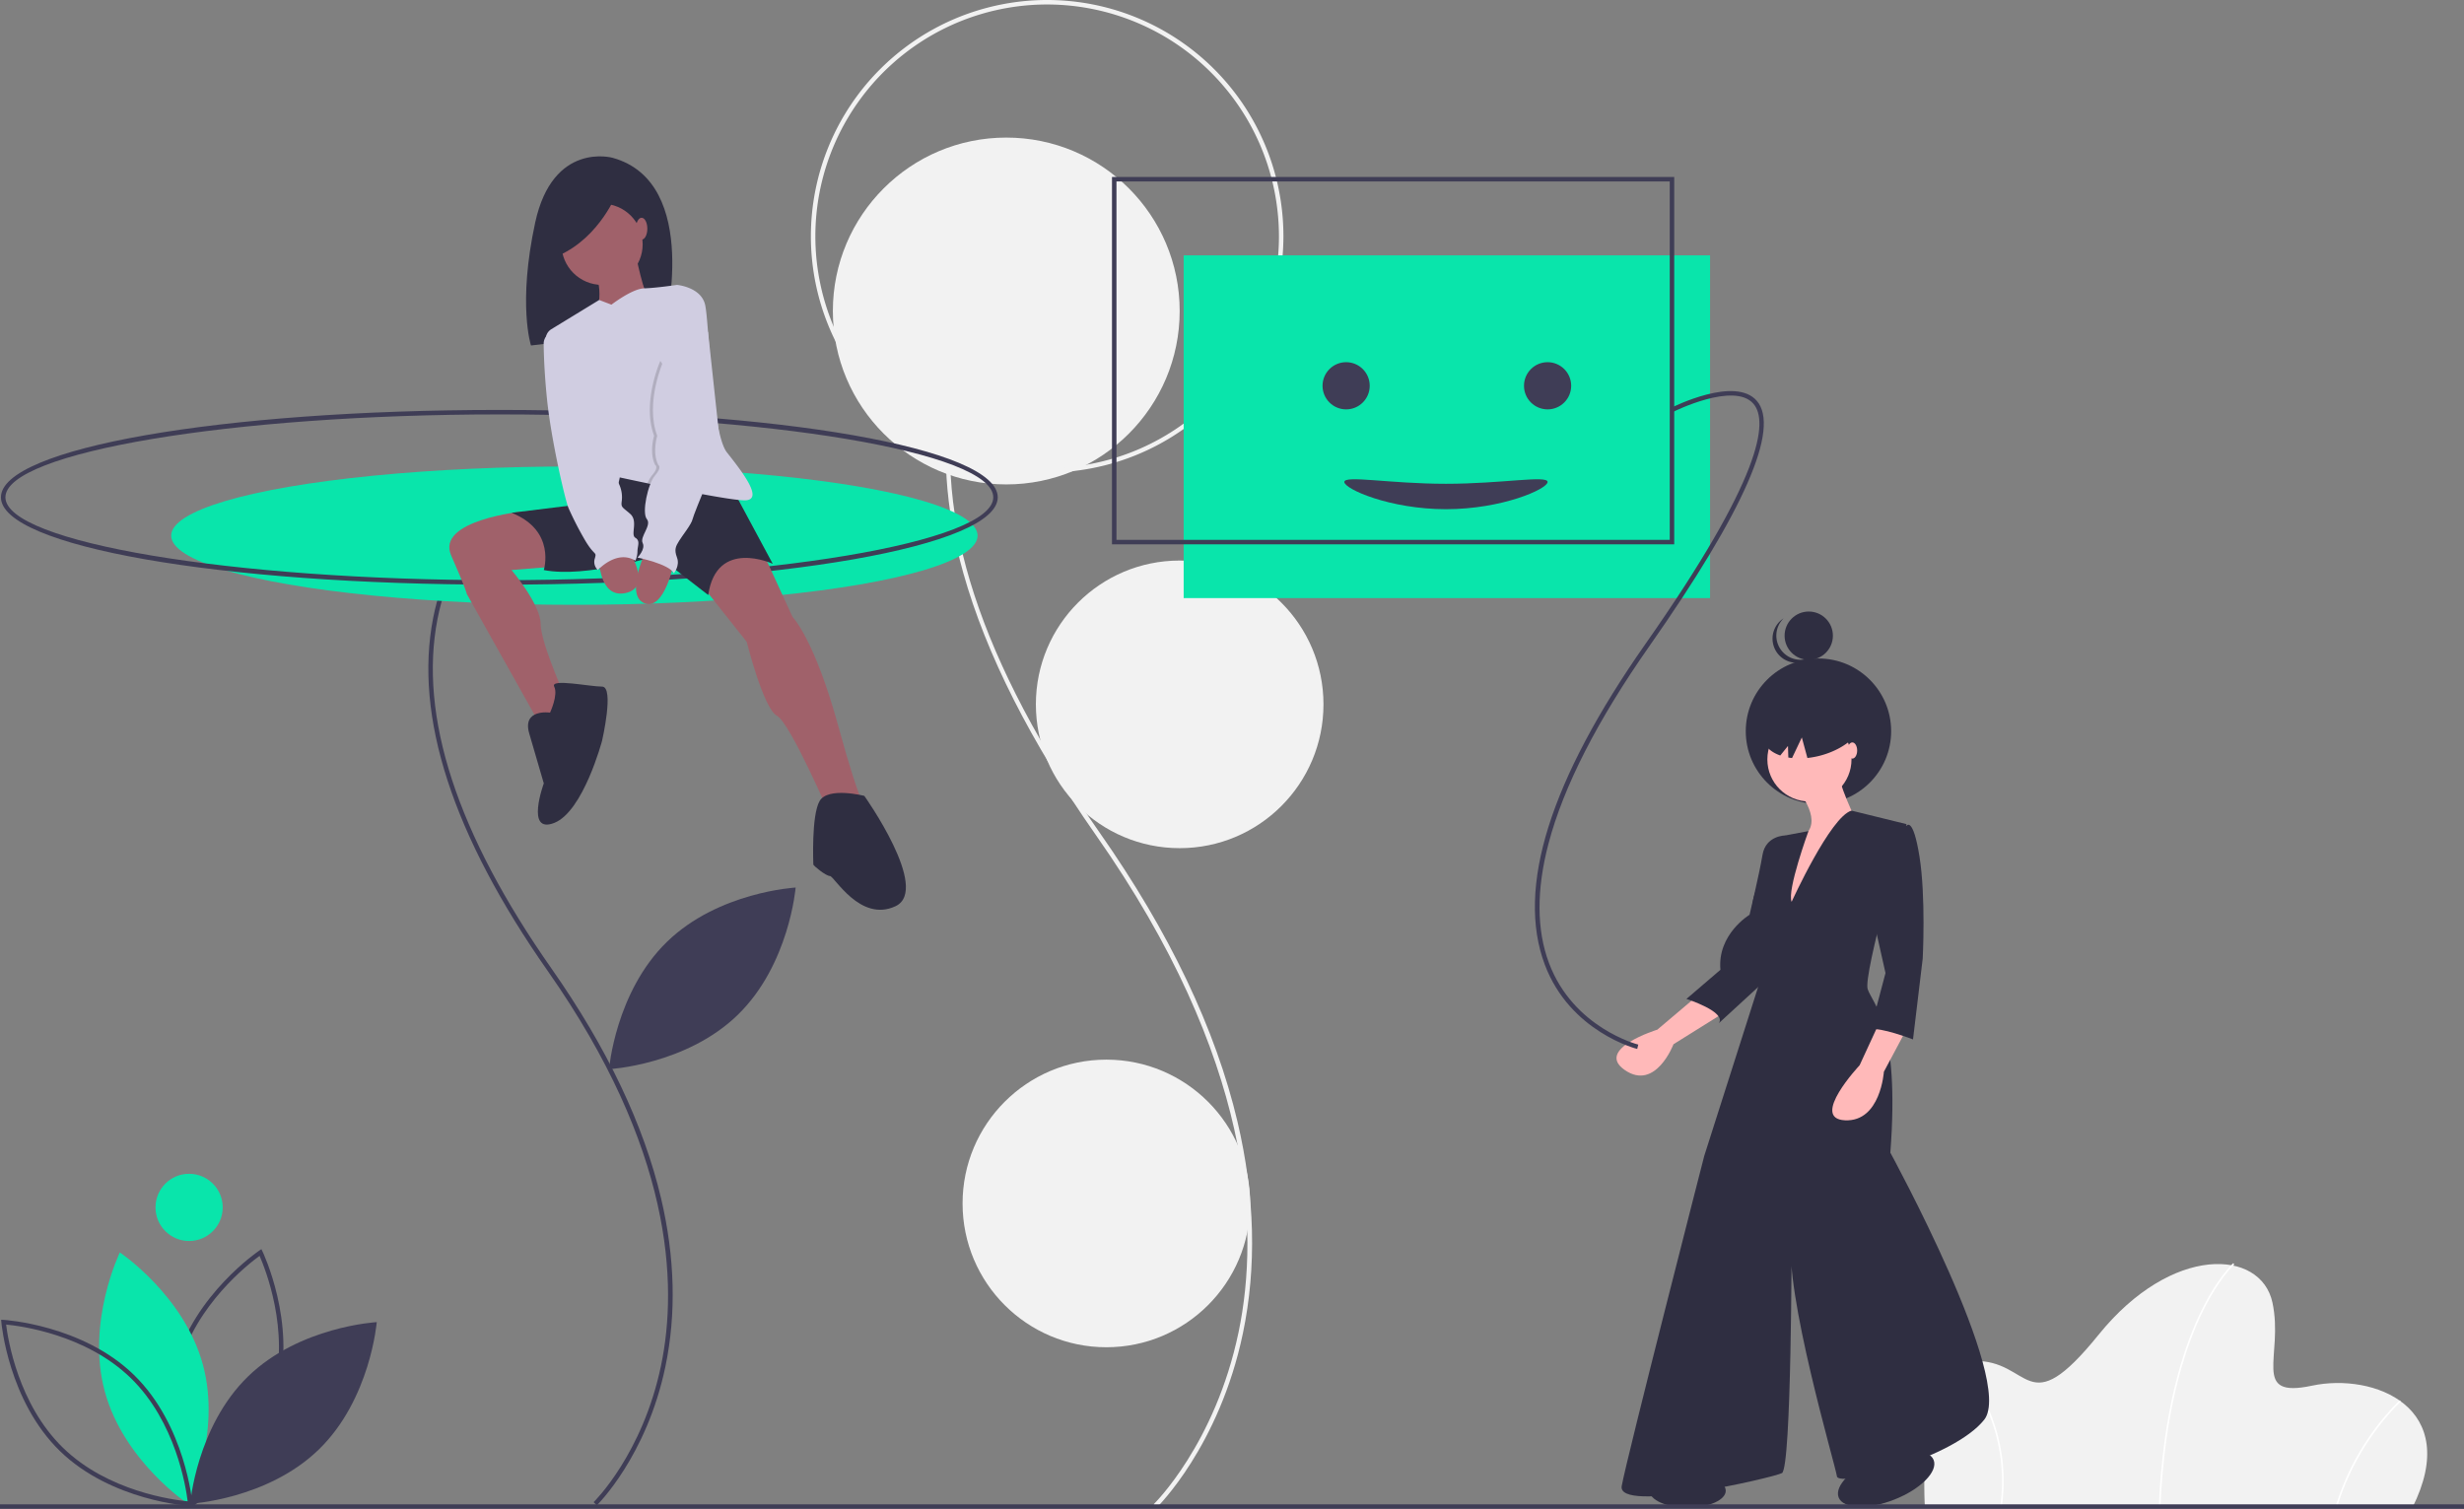 <svg id="a2593f0c-3437-45bc-bcbc-f89f51f04e57" data-name="Layer 1" xmlns="http://www.w3.org/2000/svg" width="1100" height="673.551" viewBox="0 0 1100 673.551"><rect x="0" y="0" width="1100" height="673.551" fill="#808080" stroke="none"/><title>welcoming</title><path d="M580.37,786.466l-1.386-1.441c.274-.264,27.555-26.977,37.951-76.896,9.602-46.097,6.358-121.991-63.615-221.769-29.237-41.689-49.175-81.078-59.26-117.071-8.241-29.41-9.985-56.75-5.186-81.26,9.489-48.459,41.741-69.734,42.065-69.943l1.083,1.681c-.318.205-31.896,21.08-41.199,68.708-10.673,54.644,10.905,120.836,64.133,196.736,31.082,44.321,51.772,87.721,61.497,128.994,7.79,33.063,8.602,64.844,2.412,94.459C608.316,759.141,580.648,786.198,580.37,786.466Z" transform="translate(-64 -113.449)" fill="#f2f2f2"/><circle cx="449.228" cy="138.835" r="77.414" fill="#f2f2f2"/><path d="M531.48,324.404A105.478,105.478,0,1,1,636.958,218.926,105.598,105.598,0,0,1,531.48,324.404Zm0-208.956A103.478,103.478,0,1,0,634.958,218.926,103.595,103.595,0,0,0,531.48,115.449Z" transform="translate(-64 -113.449)" fill="#f2f2f2"/><circle cx="526.643" cy="314.433" r="64.197" fill="#f2f2f2"/><circle cx="493.915" cy="537.235" r="64.197" fill="#f2f2f2"/><rect x="528.421" y="114" width="235" height="153" fill="#09e5ab"/><path d="M1140.98,786.449H923.339s-4.412-64.704,21.691-65.439,23.161,28.676,55.881-11.764,72.424-38.234,77.571-14.338-9.926,43.014,17.647,37.131S1163.406,741.597,1140.98,786.449Z" transform="translate(-64 -113.449)" fill="#f2f2f2"/><path d="M1028.486,786.463l-.735-.029c1.713-42.601,10.635-69.972,17.818-85.432,7.799-16.787,15.314-23.582,15.389-23.649l.489.549c-.074.066-7.502,6.794-15.238,23.467C1039.066,716.764,1030.193,744.023,1028.486,786.463Z" transform="translate(-64 -113.449)" fill="#fff"/><path d="M1107.256,786.551l-.706-.205a114.057,114.057,0,0,1,28.716-47.775l.494.544A113.283,113.283,0,0,0,1107.256,786.551Z" transform="translate(-64 -113.449)" fill="#fff"/><path d="M957.619,786.499l-.728-.101a80.08,80.08,0,0,0-7.203-46.807,64.449,64.449,0,0,0-11.368-16.588l.509-.531a65.257,65.257,0,0,1,11.518,16.793A80.814,80.814,0,0,1,957.619,786.499Z" transform="translate(-64 -113.449)" fill="#fff"/><path d="M149.538,786.239l-.502-1.031c-.153-.313-15.188-31.743-6.805-62.731,8.383-30.989,37.213-50.553,37.503-50.746l.953-.638.502,1.031c.153.313,15.188,31.743,6.805,62.731-8.383,30.989-37.212,50.553-37.502,50.746Zm30.342-112.163c-5.047,3.672-28.398,21.862-35.718,48.922-7.326,27.081,3.674,54.545,6.183,60.258,5.047-3.672,28.398-21.862,35.718-48.922h0C193.388,707.252,182.388,679.788,179.88,674.076Z" transform="translate(-64 -113.449)" fill="#3f3d56"/><path d="M110.773,734.594c8.382,30.986,37.093,50.176,37.093,50.176s15.121-31.047,6.738-62.033-37.093-50.176-37.093-50.176S102.391,703.609,110.773,734.594Z" transform="translate(-64 -113.449)" fill="#09e5ab"/><path d="M149.99,785.805l-1.145-.062c-.349-.019-35.123-2.162-58.126-24.555C67.717,738.795,64.639,704.091,64.611,703.743l-.093-1.142,1.145.062c.349.019,35.123,2.162,58.126,24.555,23.003,22.394,26.081,57.097,26.109,57.445ZM66.732,704.756c.754,6.195,5.296,35.445,25.383,54.998,20.087,19.555,49.447,23.308,55.661,23.896-.754-6.196-5.296-35.444-25.383-54.998h0C102.291,709.082,72.943,705.341,66.732,704.756Z" transform="translate(-64 -113.449)" fill="#3f3d56"/><path d="M174.711,727.935c-23.001,22.39-25.81,56.81-25.81,56.81s34.482-1.883,57.483-24.273,25.81-56.81,25.81-56.81S197.712,705.545,174.711,727.935Z" transform="translate(-64 -113.449)" fill="#3f3d56"/><path d="M361.711,533.935c-23.001,22.39-25.81,56.81-25.81,56.81s34.482-1.883,57.483-24.273,25.81-56.81,25.81-56.81S384.712,511.545,361.711,533.935Z" transform="translate(-64 -113.449)" fill="#3f3d56"/><circle cx="84.421" cy="539" r="15" fill="#09e5ab"/><path d="M330.403,785.465l-1.386-1.441c.218-.209,21.855-21.404,30.097-61.008,7.611-36.577,5.026-96.802-50.511-175.993-42.594-60.736-59.831-113.8-51.231-157.717,7.555-38.582,33.25-55.531,33.508-55.697l1.083,1.681c-.251.163-25.272,16.712-32.642,54.463-8.462,43.352,8.669,95.879,50.918,156.122,24.708,35.231,41.156,69.733,48.887,102.547,6.195,26.296,6.84,51.573,1.917,75.13C352.65,763.713,330.624,785.252,330.403,785.465Z" transform="translate(-64 -113.449)" fill="#3f3d56"/><ellipse cx="256.421" cy="239.12" rx="180" ry="30.88" fill="#09e5ab"/><path d="M286.921,374.449c-124.766,0-222.5-17.131-222.5-39s97.734-39,222.5-39,222.5,17.131,222.5,39S411.687,374.449,286.921,374.449Zm0-76c-119.523,0-220.5,16.944-220.5,37s100.977,37,220.5,37,220.5-16.944,220.5-37S406.445,298.449,286.921,298.449Z" transform="translate(-64 -113.449)" fill="#3f3d56"/><path d="M337.482,183.893s-26.674-7.514-34.563,28.928-1.878,54.85-1.878,54.85l59.546-6.95S377.492,194.976,337.482,183.893Z" transform="translate(-64 -113.449)" fill="#2f2e41"/><path d="M297.575,341.729s-39.126,3.897-32.157,19.693,6.969,17.19,6.969,17.19L306.766,439.936l11.15-11.615s-12.544-27.411-12.544-36.238-13.008-24.159-13.008-24.159l22.765-1.858Z" transform="translate(-64 -113.449)" fill="#a0616a"/><path d="M404.794,360.492l13.008,28.34s9.756,9.756,20.442,48.782S451.252,475.245,451.252,475.245l-16.261,3.252s-18.119-42.277-24.159-45.529-13.473-32.986-13.473-32.986l-21.371-26.946,6.504-14.402Z" transform="translate(-64 -113.449)" fill="#a0616a"/><path d="M388.998,327.971,408.975,365.138s-25.088-11.615-28.804,13.938l-22.765-17.654S325.814,371.642,306.766,367.925c0,0,5.575-17.654-14.402-25.552l45.065-5.575-1.858-9.756,4.646-9.292Z" transform="translate(-64 -113.449)" fill="#2f2e41"/><path d="M309.554,431.574s-12.544-1.858-9.292,9.292l6.504,22.3s-8.363,22.765,4.646,17.654,21.371-36.702,21.371-36.702,5.575-24.159,0-24.159-23.229-3.717-21.371,0S309.554,431.574,309.554,431.574Z" transform="translate(-64 -113.449)" fill="#2f2e41"/><path d="M449.859,468.741s-16.261-4.181-19.977,2.323-2.788,27.875-2.788,28.34,5.575,5.11,7.433,5.11,13.473,20.906,29.269,13.473S449.859,468.741,449.859,468.741Z" transform="translate(-64 -113.449)" fill="#2f2e41"/><circle cx="268.783" cy="109.061" r="18.119" fill="#a0616a"/><path d="M347.65,226.227s3.717,19.513,6.969,22.3-24.623,6.969-24.623,6.969,4.181-13.473-.929-20.442S347.65,226.227,347.65,226.227Z" transform="translate(-64 -113.449)" fill="#a0616a"/><path d="M396.431,336.798c-3.164,0-11.22-1.31-20.251-2.997-7.814-1.459-16.367-3.192-23.113-4.595-7.224-1.505-12.386-2.63-12.386-2.63s-1.858,11.615-7.898,10.221c-5.203-1.199-20.753-55.513-24.958-70.524a5.222,5.222,0,0,1,2.309-5.868l21.357-13.041,5.473,2.091s9.245-7.145,14.611-7.289,14.658-1.538,14.658-1.538,10.685.929,12.544,8.827,2.788,57.144,9.756,65.971S405.258,336.798,396.431,336.798Z" transform="translate(-64 -113.449)" fill="#d0cde1"/><path d="M331.389,362.815s0,18.119,12.079,15.331.929-19.513.929-19.513Z" transform="translate(-64 -113.449)" fill="#a0616a"/><path d="M364.839,364.673s-4.181,21.371-13.008,18.119,0-22.3,0-22.3Z" transform="translate(-64 -113.449)" fill="#a0616a"/><path d="M384.352,314.033s-4.548,10.853-8.172,19.768c-7.814-1.459-16.367-3.192-23.113-4.595a13.302,13.302,0,0,1,2.016-3.559c3.252-3.717,1.394-4.646,1.394-4.646-2.788-5.575-.465-13.008-.465-13.008-5.575-14.867,2.788-33.45,2.788-33.45Z" transform="translate(-64 -113.449)" opacity="0.15"/><path d="M360.193,274.544s-8.363,18.583-2.788,33.45c0,0-2.323,7.433.465,13.008,0,0,1.858.929-1.394,4.646s-6.04,16.725-3.717,19.513-3.252,7.898-1.858,10.685-2.323,6.504-2.323,6.504,13.938,2.788,16.261,6.969c0,0,2.788-3.252,1.394-6.969s-.465-5.11.929-7.433,5.575-7.433,6.04-9.756,12.544-31.127,12.544-31.127l-5.665-52.492Z" transform="translate(-64 -113.449)" fill="#d0cde1"/><path d="M311.876,261.535l-.868.158a5.222,5.222,0,0,0-4.29,5.177c.033,4.665.296,12.943,1.442,24.399,1.858,18.583,8.363,46.459,9.756,49.246a148.298,148.298,0,0,0,7.433,14.402c4.181,6.969,5.11,4.646,4.181,7.898a4.893,4.893,0,0,0,1.394,5.11s8.363-9.292,16.725-4.181a10.352,10.352,0,0,0,.929-4.181c0-2.323,1.394-4.646-.929-6.04s1.394-7.433-2.323-10.685-4.181-2.788-3.717-6.04a13.839,13.839,0,0,0-.929-6.504Z" transform="translate(-64 -113.449)" fill="#d0cde1"/><path d="M339.557,199.235s-7.514,19.911-25.922,28.176L310.629,209.754Z" transform="translate(-64 -113.449)" fill="#2f2e41"/><ellipse cx="286.437" cy="102.092" rx="2.555" ry="4.878" fill="#a0616a"/><circle cx="811.813" cy="326.406" r="32.454" fill="#2f2e41"/><circle cx="807.478" cy="283.78" r="10.78" fill="#2f2e41"/><path d="M859.347,403.905a10.781,10.781,0,0,1,.921-14.43q-.452.291-.883.631a10.78,10.78,0,1,0,13.411,16.882q.43-.341.815-.717A10.781,10.781,0,0,1,859.347,403.905Z" transform="translate(-64 -113.449)" fill="#2f2e41"/><path d="M822.655,557.219l-18.784,15.894s-28.176,8.67-14.449,18.062,21.674-11.559,21.674-11.559l23.119-14.449Z" transform="translate(-64 -113.449)" fill="#ffb9b9"/><path d="M863.113,487.862l-2.167-1.445s-8.67,0-10.115,8.67-5.78,26.731-5.78,26.731-14.449,8.67-13.004,24.564l-15.172,13.004s18.062,5.78,14.449,10.837L858.056,545.66l.722-46.96Z" transform="translate(-64 -113.449)" fill="#2f2e41"/><circle cx="807.783" cy="339.012" r="18.784" fill="#ffb9b9"/><path d="M866.003,465.465s11.56,13.004,4.335,20.229-9.392,42.626-9.392,42.626l31.789-48.405s-8.67-17.339-7.947-23.119Z" transform="translate(-64 -113.449)" fill="#ffb9b9"/><path d="M863.836,516.038s17.339-38.084,26.731-40.716l24.564,6.037s-19.507,67.19-17.339,73.692,14.449,15.894,10.115,72.969c0,0,55.63,101.868,41.903,119.207s-65.022,30.344-65.745,25.286-23.841-83.084-20.229-106.925c0,0,0,103.313-4.335,105.48s-73.692,18.062-71.524,5.78,36.846-147.384,36.846-147.384l26.731-83.806.722-12.282s-11.559-7.947-2.89-26.009,11.559-20.952,11.559-20.952l10.408-1.954S861.668,510.981,863.836,516.038Z" transform="translate(-64 -113.449)" fill="#2f2e41"/><path d="M902.849,570.223l-8.67,18.784s-22.397,23.841-6.502,24.564,17.339-21.674,17.339-21.674l11.559-21.674Z" transform="translate(-64 -113.449)" fill="#ffb9b9"/><path d="M905.739,482.082h9.392s2.89-4.335,5.78,13.727,1.445,45.516,1.445,45.516L918.021,577.448s-15.172-5.78-18.784-4.335,0-.722,0-.722l6.502-24.564-7.947-35.401Z" transform="translate(-64 -113.449)" fill="#2f2e41"/><path d="M869.882,424.763c-12.27,3.334-20.639,11.838-18.695,18.996.87,3.202,3.665,5.586,7.579,6.95l3.435-4.261.156,5.171c.543.093,1.095.175,1.663.235l4.364-9.19,2.488,9.157a38.648,38.648,0,0,0,6.052-1.14c12.27-3.334,20.639-11.838,18.695-18.996S882.151,421.43,869.882,424.763Z" transform="translate(-64 -113.449)" fill="#2f2e41"/><ellipse cx="826.928" cy="335.039" rx="2.167" ry="3.612" fill="#ffb9b9"/><ellipse cx="753.421" cy="665.5" rx="17" ry="7.5" fill="#2f2e41"/><ellipse cx="906.03" cy="773.574" rx="22.795" ry="10" transform="translate(-284.56 272.694) rotate(-21.513)" fill="#2f2e41"/><path d="M794.895,581.716c-.298-.073-29.955-7.622-41.24-37.605-12.863-34.174,2.26-82.366,44.948-143.236,52.14-74.347,54.971-99.328,48.165-107.193-8.609-9.948-35.625,3.522-35.896,3.66l-.902-1.785c1.167-.59,28.682-14.306,38.309-3.185,10.579,12.222-5.584,49.113-48.039,109.651-23.132,32.985-38.252,62.592-44.938,88-5.422,20.598-5.35,38.548.214,53.354,10.896,28.996,39.566,36.326,39.854,36.396Z" transform="translate(-64 -113.449)" fill="#3f3d56"/><path d="M811.421,356.449h-251v-164h251Zm-249-2h247v-160h-247Z" transform="translate(-64 -113.449)" fill="#3f3d56"/><circle cx="600.954" cy="172.219" r="10.533" fill="#3f3d56"/><circle cx="690.888" cy="172.219" r="10.533" fill="#3f3d56"/><path d="M754.888,328.609c0,3.132-20.314,12.153-45.372,12.153s-45.372-9.021-45.372-12.153,20.314.81,45.372.81S754.888,325.477,754.888,328.609Z" transform="translate(-64 -113.449)" fill="#3f3d56"/><rect y="671.551" width="1100" height="2" fill="#3f3d56"/></svg>